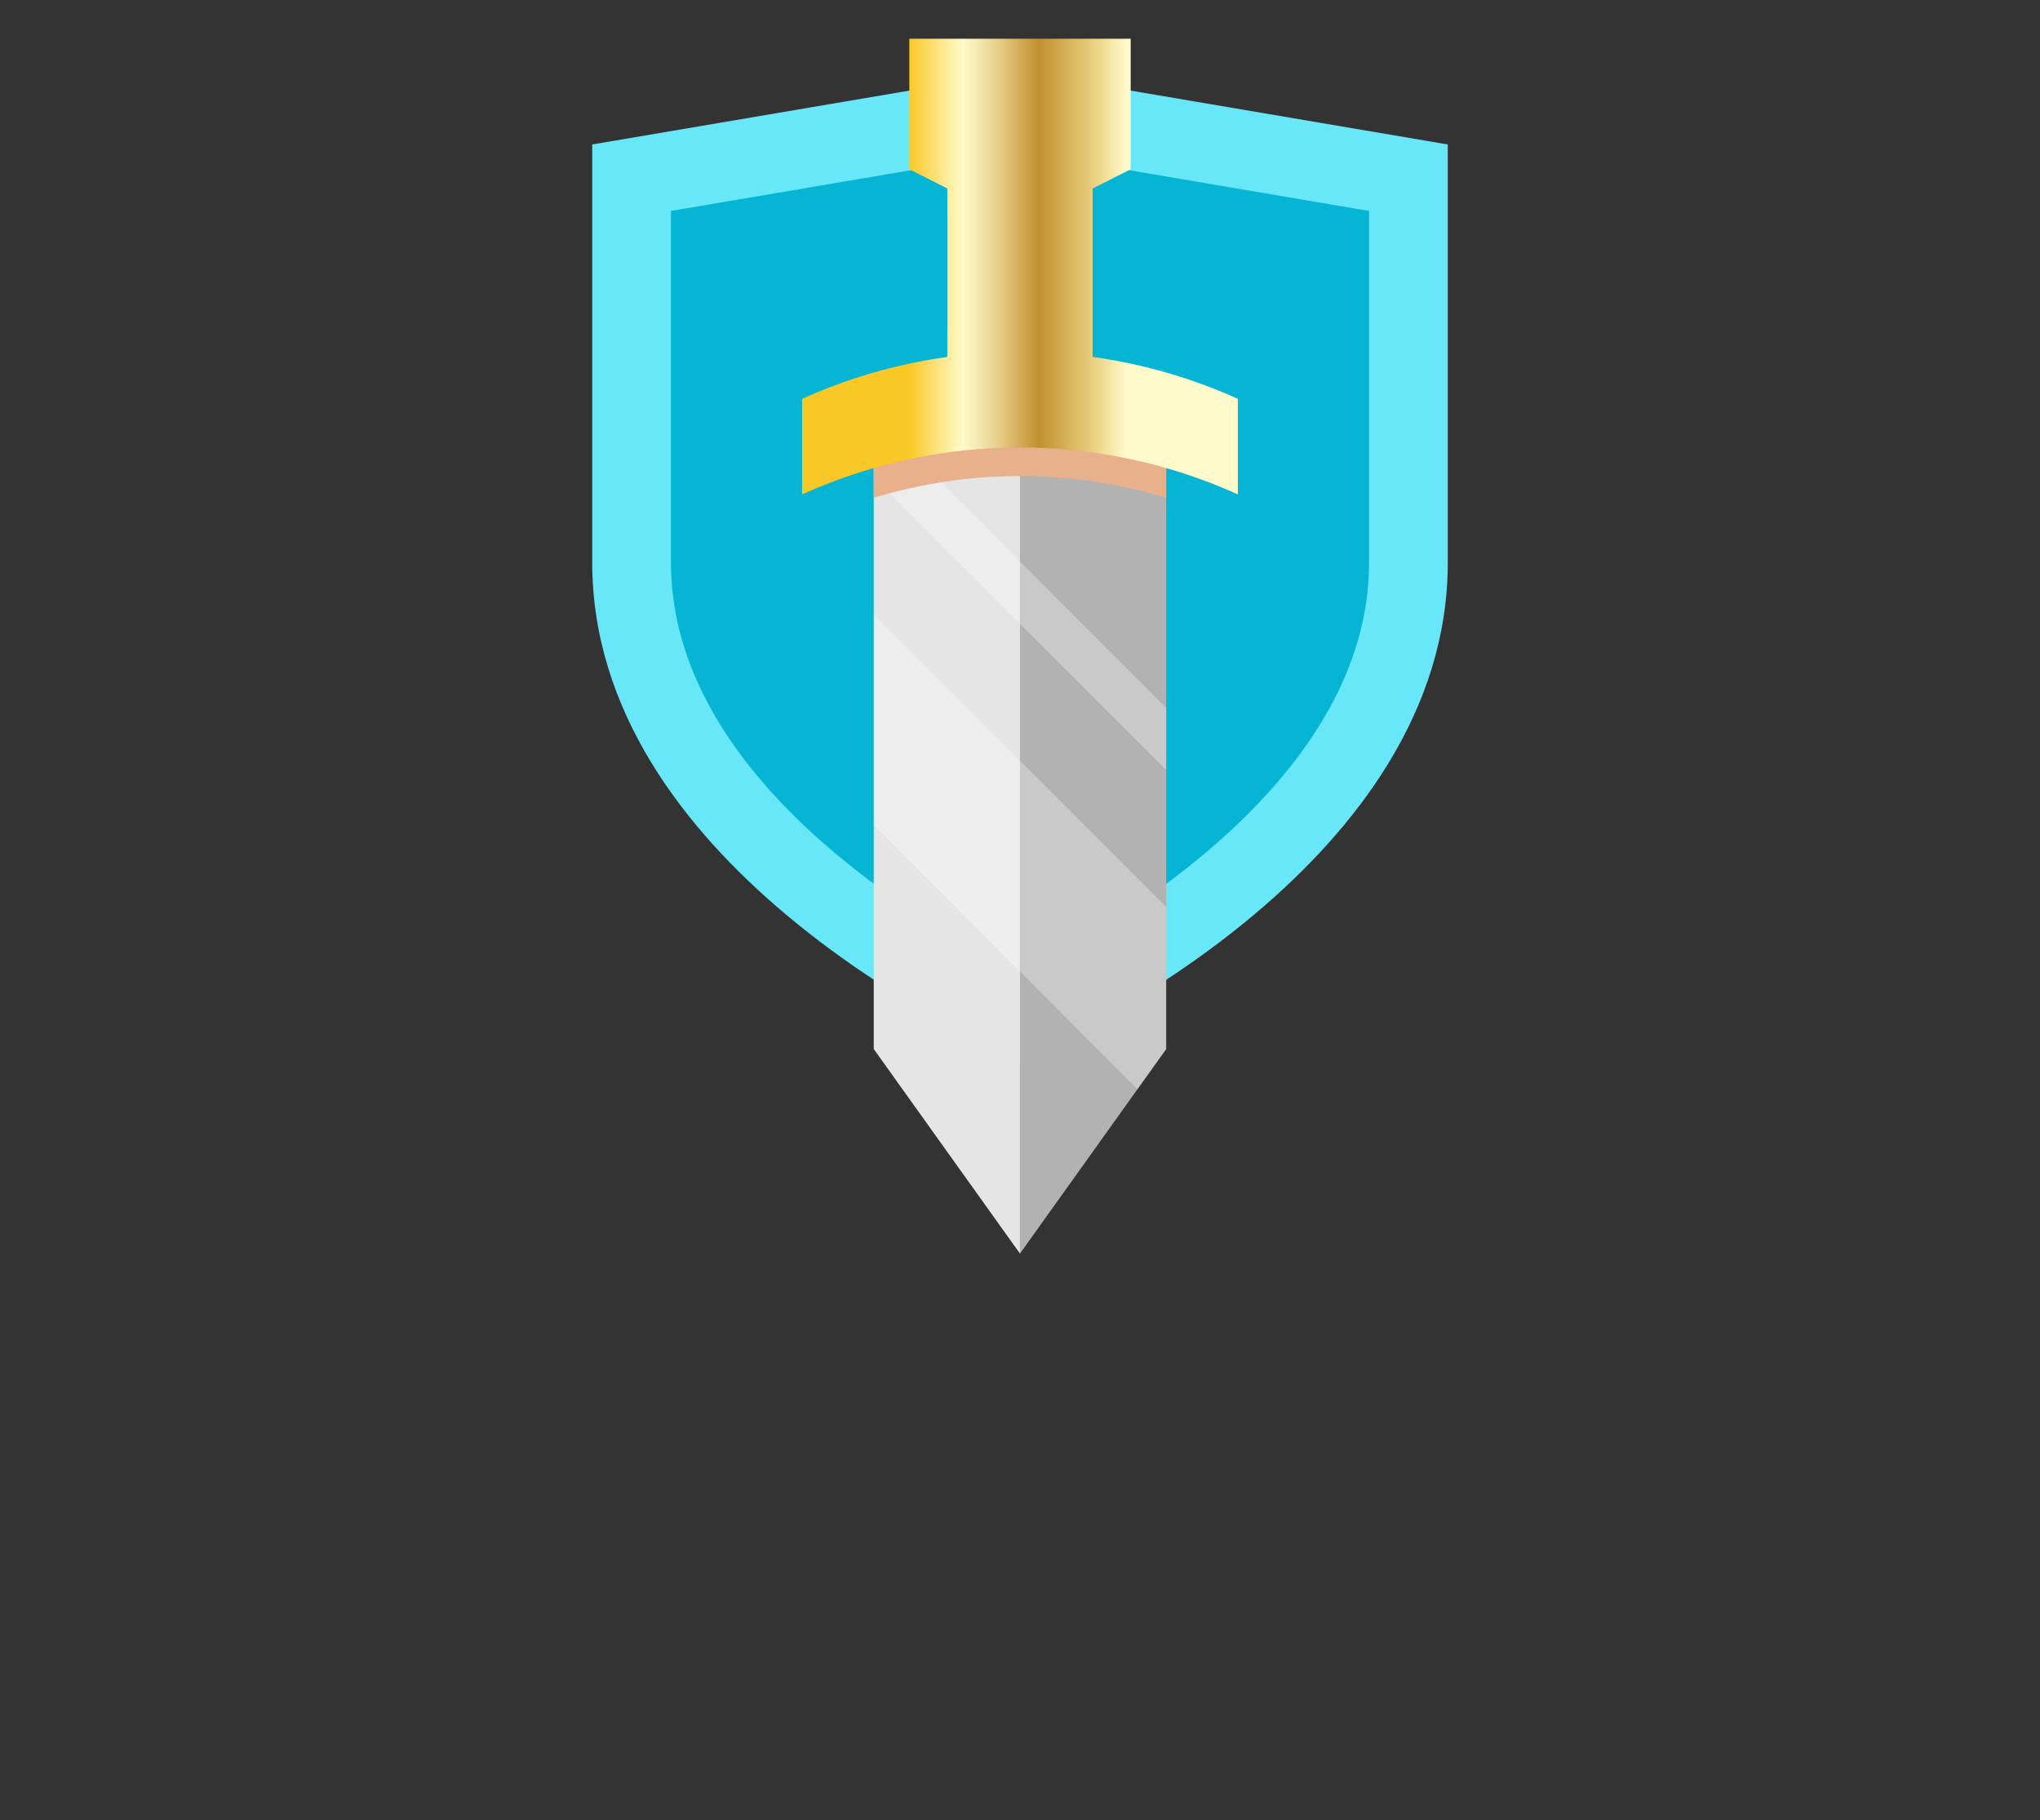 <?xml version="1.0" encoding="UTF-8"?>
<svg xmlns="http://www.w3.org/2000/svg" xmlns:xlink="http://www.w3.org/1999/xlink" viewBox="0 0 1083.43 966.57">
  <rect x="0" y="0" width="1083.43" height="966.57" fill="#333333" stroke="none"/>
  <defs>
    <style>
      .cls-1 {
        opacity: .3;
      }

      .cls-1, .cls-2 {
        fill: none;
      }

      .cls-2 {
        isolation: isolate;
      }

      .cls-3 {
        fill: url(#Gold);
      }

      .cls-4 {
        fill: #67e7f8;
      }

      .cls-5 {
        fill: #fff;
      }

      .cls-6 {
        fill: #e5e5e5;
      }

      .cls-7 {
        fill: #b2b2b2;
      }

      .cls-8 {
        fill: #06b5d3;
      }

      .cls-9 {
        fill: #e8b08b;
      }

      .cls-9, .cls-10, .cls-11 {
        mix-blend-mode: multiply;
      }

      .cls-10 {
        fill: url(#Gold-4);
      }

      .cls-11 {
        fill: url(#Gold-2);
      }

      .cls-12 {
        fill: url(#Gold-5);
      }

      .cls-13 {
        fill: url(#Gold-3);
      }
    </style>
    <linearGradient id="Gold" x1="482.57" y1="142.16" x2="597.83" y2="142.16" gradientUnits="userSpaceOnUse">
      <stop offset="0" stop-color="#fac826"/>
      <stop offset=".25" stop-color="#fffacb"/>
      <stop offset=".3" stop-color="#f8eeb9"/>
      <stop offset=".41" stop-color="#e6d08c"/>
      <stop offset=".55" stop-color="#cba045"/>
      <stop offset=".6" stop-color="#c2912e"/>
      <stop offset=".87" stop-color="#edd587"/>
      <stop offset="1" stop-color="#fffacb"/>
    </linearGradient>
    <linearGradient id="Gold-2" data-name="Gold" y1="109.61" y2="109.61" xlink:href="#Gold"/>
    <linearGradient id="Gold-3" data-name="Gold" x1="482.57" y1="70.09" x2="597.83" y2="70.09" xlink:href="#Gold"/>
    <linearGradient id="Gold-4" data-name="Gold" y1="188.83" y2="188.83" xlink:href="#Gold"/>
    <linearGradient id="Gold-5" data-name="Gold" x1="482.57" y1="224.69" x2="597.83" y2="224.69" xlink:href="#Gold"/>
  </defs>
  <g class="cls-2">
    <g id="Layer_1" data-name="Layer 1">
      <g>
        <g>
          <g>
            <path d="m39.11,853.67c0,5.78,2.89,8.67,8.67,8.67h43.37v26.02h-43.37c-23.13,0-34.69-11.56-34.69-34.69v-52.05c0-23.13,11.56-34.69,34.69-34.69h43.37v26.02h-43.37c-5.78,0-8.67,2.89-8.67,8.67v52.05Z"/>
            <path d="m138.08,862.34h52.04v26.02h-78.06v-121.43h26.02v95.41Z"/>
            <path d="m319.94,888.36h-26.03l-8.06-26.02h-44.59l-8.06,26.02h-26.02l36.43-121.43h39.9l36.43,121.43Zm-70.78-52.04h28.79l-14.39-43.37-14.4,43.37Z"/>
            <path d="m364,766.93l43.37,73.72v-73.72h26.02v121.43h-26.02l-43.37-73.73v73.73h-26.02v-121.43h26.02Z"/>
            <path d="m565.62,888.36h-26.02l-8.07-26.02h-44.58l-8.07,26.02h-26.02l36.43-121.43h39.9l36.43,121.43Zm-70.77-52.04h28.79l-14.4-43.37-14.39,43.37Z"/>
            <path d="m649.59,766.93v26.02h-30.36v95.41h-26.02v-95.41h-30.36v-26.02h86.74Z"/>
            <path d="m757.23,766.93v26.02h-30.36v95.41h-26.02v-95.41h-30.36v-26.02h86.74Z"/>
            <path d="m869.99,888.36h-26.02l-8.07-26.02h-44.58l-8.07,26.02h-26.02l36.43-121.43h39.9l36.43,121.43Zm-70.78-52.04h28.8l-14.4-43.37-14.4,43.37Z"/>
            <path d="m909.68,853.67c0,5.78,2.9,8.67,8.68,8.67h43.37v26.02h-43.37c-23.13,0-34.7-11.56-34.7-34.69v-52.05c0-23.13,11.57-34.69,34.7-34.69h43.37v26.02h-43.37c-5.78,0-8.68,2.89-8.68,8.67v52.05Z"/>
            <path d="m983.6,888.36v-121.43h26.02v56.38l32.97-56.38h27.75l-36.43,60.71,36.43,60.72h-27.75l-32.97-56.38v56.38h-26.02Z"/>
          </g>
          <g>
            <path d="m379.5,954.17h-13.96l-16.89-15.83h-9.26v15.83h-9.58v-41.89h35.88c6.28,0,9.42,2.71,9.42,8.12v9.82c0,4.06-1.63,6.58-4.88,7.55-1.24.38-4.6.57-10.06.57l19.32,15.83Zm-13.8-26.31v-5.03c0-1.41-.4-2.33-1.22-2.76-.59-.38-1.65-.57-3.16-.57h-21.92v11.69h21.92c1.51,0,2.57-.19,3.16-.57.81-.43,1.22-1.35,1.22-2.76Z"/>
            <path d="m461.9,944.27c0,3.89-.75,6.52-2.23,7.88-1.49,1.35-4.21,2.03-8.16,2.03h-30.85c-3.95,0-6.67-.68-8.16-2.03-1.49-1.35-2.23-3.98-2.23-7.88v-22.08c0-3.9.74-6.52,2.23-7.88,1.49-1.35,4.21-2.03,8.16-2.03h30.85c3.95,0,6.67.68,8.16,2.03,1.49,1.35,2.23,3.98,2.23,7.88v22.08Zm-9.75,2.03v-26.55h-32.15v26.55h32.15Z"/>
            <path d="m543.58,944.27c0,3.89-.74,6.52-2.23,7.88-1.49,1.35-4.21,2.03-8.16,2.03h-25c-3.95,0-6.67-.68-8.16-2.03-1.49-1.35-2.23-3.98-2.23-7.88v-22.08c0-3.9.74-6.52,2.23-7.88,1.49-1.35,4.21-2.03,8.16-2.03h25c4.98,0,8.07,1.16,9.26,3.49.76,1.35,1.14,4.82,1.14,10.39l-9.74,1.54v-7.96h-26.31v26.55h26.31v-9.01l9.74,2.03v4.95Z"/>
            <path d="m630.53,954.17h-15.67l-25.09-18.43v18.43h-9.82v-41.89h9.82v17.46l23.22-17.46h14.13l-27.76,19.73,31.17,22.16Z"/>
            <path d="m706.12,944.27c0,3.89-.76,6.52-2.27,7.88-1.51,1.35-4.25,2.03-8.2,2.03h-25.9c-4.27,0-7.09-.76-8.44-2.27-1.35-1.52-2.03-4.44-2.03-8.77l8.61-1.79v4.95h29.63v-9.58h-26.14c-3.95,0-6.67-.68-8.16-2.03-1.49-1.35-2.23-3.98-2.23-7.88v-4.63c0-3.9.75-6.52,2.23-7.88,1.49-1.35,4.21-2.03,8.16-2.03h23.79c4.01,0,6.74.69,8.21,2.07,1.46,1.38,2.19,4.05,2.19,8l-8.6,2.03v-4.79h-27.45v9.01h26.14c3.95,0,6.69.68,8.2,2.03,1.51,1.35,2.27,3.98,2.27,7.88v5.76Z"/>
            <path d="m753.62,951.41c0,1.25-.19,2.02-.57,2.32-.38.3-1.19.45-2.43.45h-7.55c-1.35,0-2.03-.92-2.03-2.76v-6.09c0-1.24.18-2.02.57-2.31.38-.3,1.19-.45,2.43-.45h7.55c1.35,0,2.03.92,2.03,2.76v6.09Zm0-39.13l-3,24.84h-6.5l-3-24.84h12.5Z"/>
          </g>
        </g>
        <g>
          <path d="m534.95,578.39c-39.6-17.5-237.15-113.25-237.15-279.67V62.58l243.91-41.42,243.92,41.42v236.13c0,166.58-197.56,262.2-237.16,279.68l-6.76,2.98-6.76-2.99Z"/>
          <path class="cls-4" d="m541.72,563.09c-30.49-13.48-227.19-106.62-227.19-264.38V76.71l227.19-38.58,227.19,38.58v222c0,157.94-196.7,250.92-227.19,264.38Z"/>
          <path class="cls-8" d="m541.73,516.83c-50.52-25.31-185.39-103.59-185.39-218.12V112.02l185.38-31.48,185.38,31.48v186.69c0,114.64-134.85,192.85-185.37,218.12Z"/>
          <g>
            <path d="m663.97,197.29c-21.54-9.72-44.35-16.86-67.81-21.23v-66.18l19.84-10.03.39-.2V4.68h-149.36v94.97l20.19,10.21v66.21c-23.45,4.37-46.25,11.51-67.76,21.22l-9.35,4.22v85.61l22.43-10.13c4.69-2.11,9.67-4.16,15.62-6.4v291.55l93.55,130.84,64.32-90.01v.02s28.95-40.47,28.95-40.47l.28-.25v-115.62s0,0,0,0v-176.06c5.97,2.25,10.96,4.3,15.62,6.4l22.44,10.13v-85.61l-9.35-4.22Z"/>
            <g>
              <g>
                <polygon class="cls-6" points="541.7 211.77 541.7 665.66 464.04 557.03 464.04 230.36 541.7 211.77"/>
                <polygon class="cls-7" points="619.35 230.36 619.35 557.03 541.7 665.66 541.7 211.77 619.35 230.36"/>
              </g>
              <rect class="cls-3" x="503.13" y="80.58" width="77.14" height="123.15"/>
              <polygon class="cls-11" points="580.26 85.92 580.26 113.81 541.69 133.31 503.13 113.81 503.13 85.92 580.26 85.92"/>
              <g class="cls-1">
                <path class="cls-5" d="m541.71,515.9v-112.01c-25.89-25.89-51.77-51.77-77.66-77.66v111.83c25.89,25.94,51.78,51.88,77.66,77.83Z"/>
                <path class="cls-5" d="m541.71,331.2v-33.1c-23.21-23.22-46.41-46.46-69.61-69.69l-8.04,1.92v23.21l77.66,77.66Z"/>
                <path class="cls-5" d="m619.37,408.86v-32.91c-25.86-25.97-51.74-51.92-77.66-77.84v33.1l77.66,77.66Z"/>
                <path class="cls-5" d="m604.08,578.42l15.29-21.38v-75.5l-77.66-77.66v112.01c20.79,20.84,41.57,41.69,62.37,62.52Z"/>
              </g>
              <polygon class="cls-13" points="600.5 89.88 541.71 119.6 482.93 89.88 482.93 20.58 600.5 20.58 600.5 89.88"/>
              <path class="cls-10" d="m580.26,176.6v27.14h-77.14v-27.14c25.57-3.56,51.52-3.56,77.14,0Z"/>
              <path class="cls-9" d="m619.35,230.36v33.97c-25.1-7.64-51.09-11.53-77.66-11.53s-52.56,3.89-77.66,11.53v-33.97l77.66-18.6,77.66,18.6Z"/>
              <path class="cls-12" d="m426.01,211.78c73.56-33.22,157.85-33.22,231.42,0v50.74c-73.56-33.22-157.85-33.22-231.42,0v-50.74Z"/>
            </g>
          </g>
        </g>
      </g>
    </g>
  </g>
</svg>